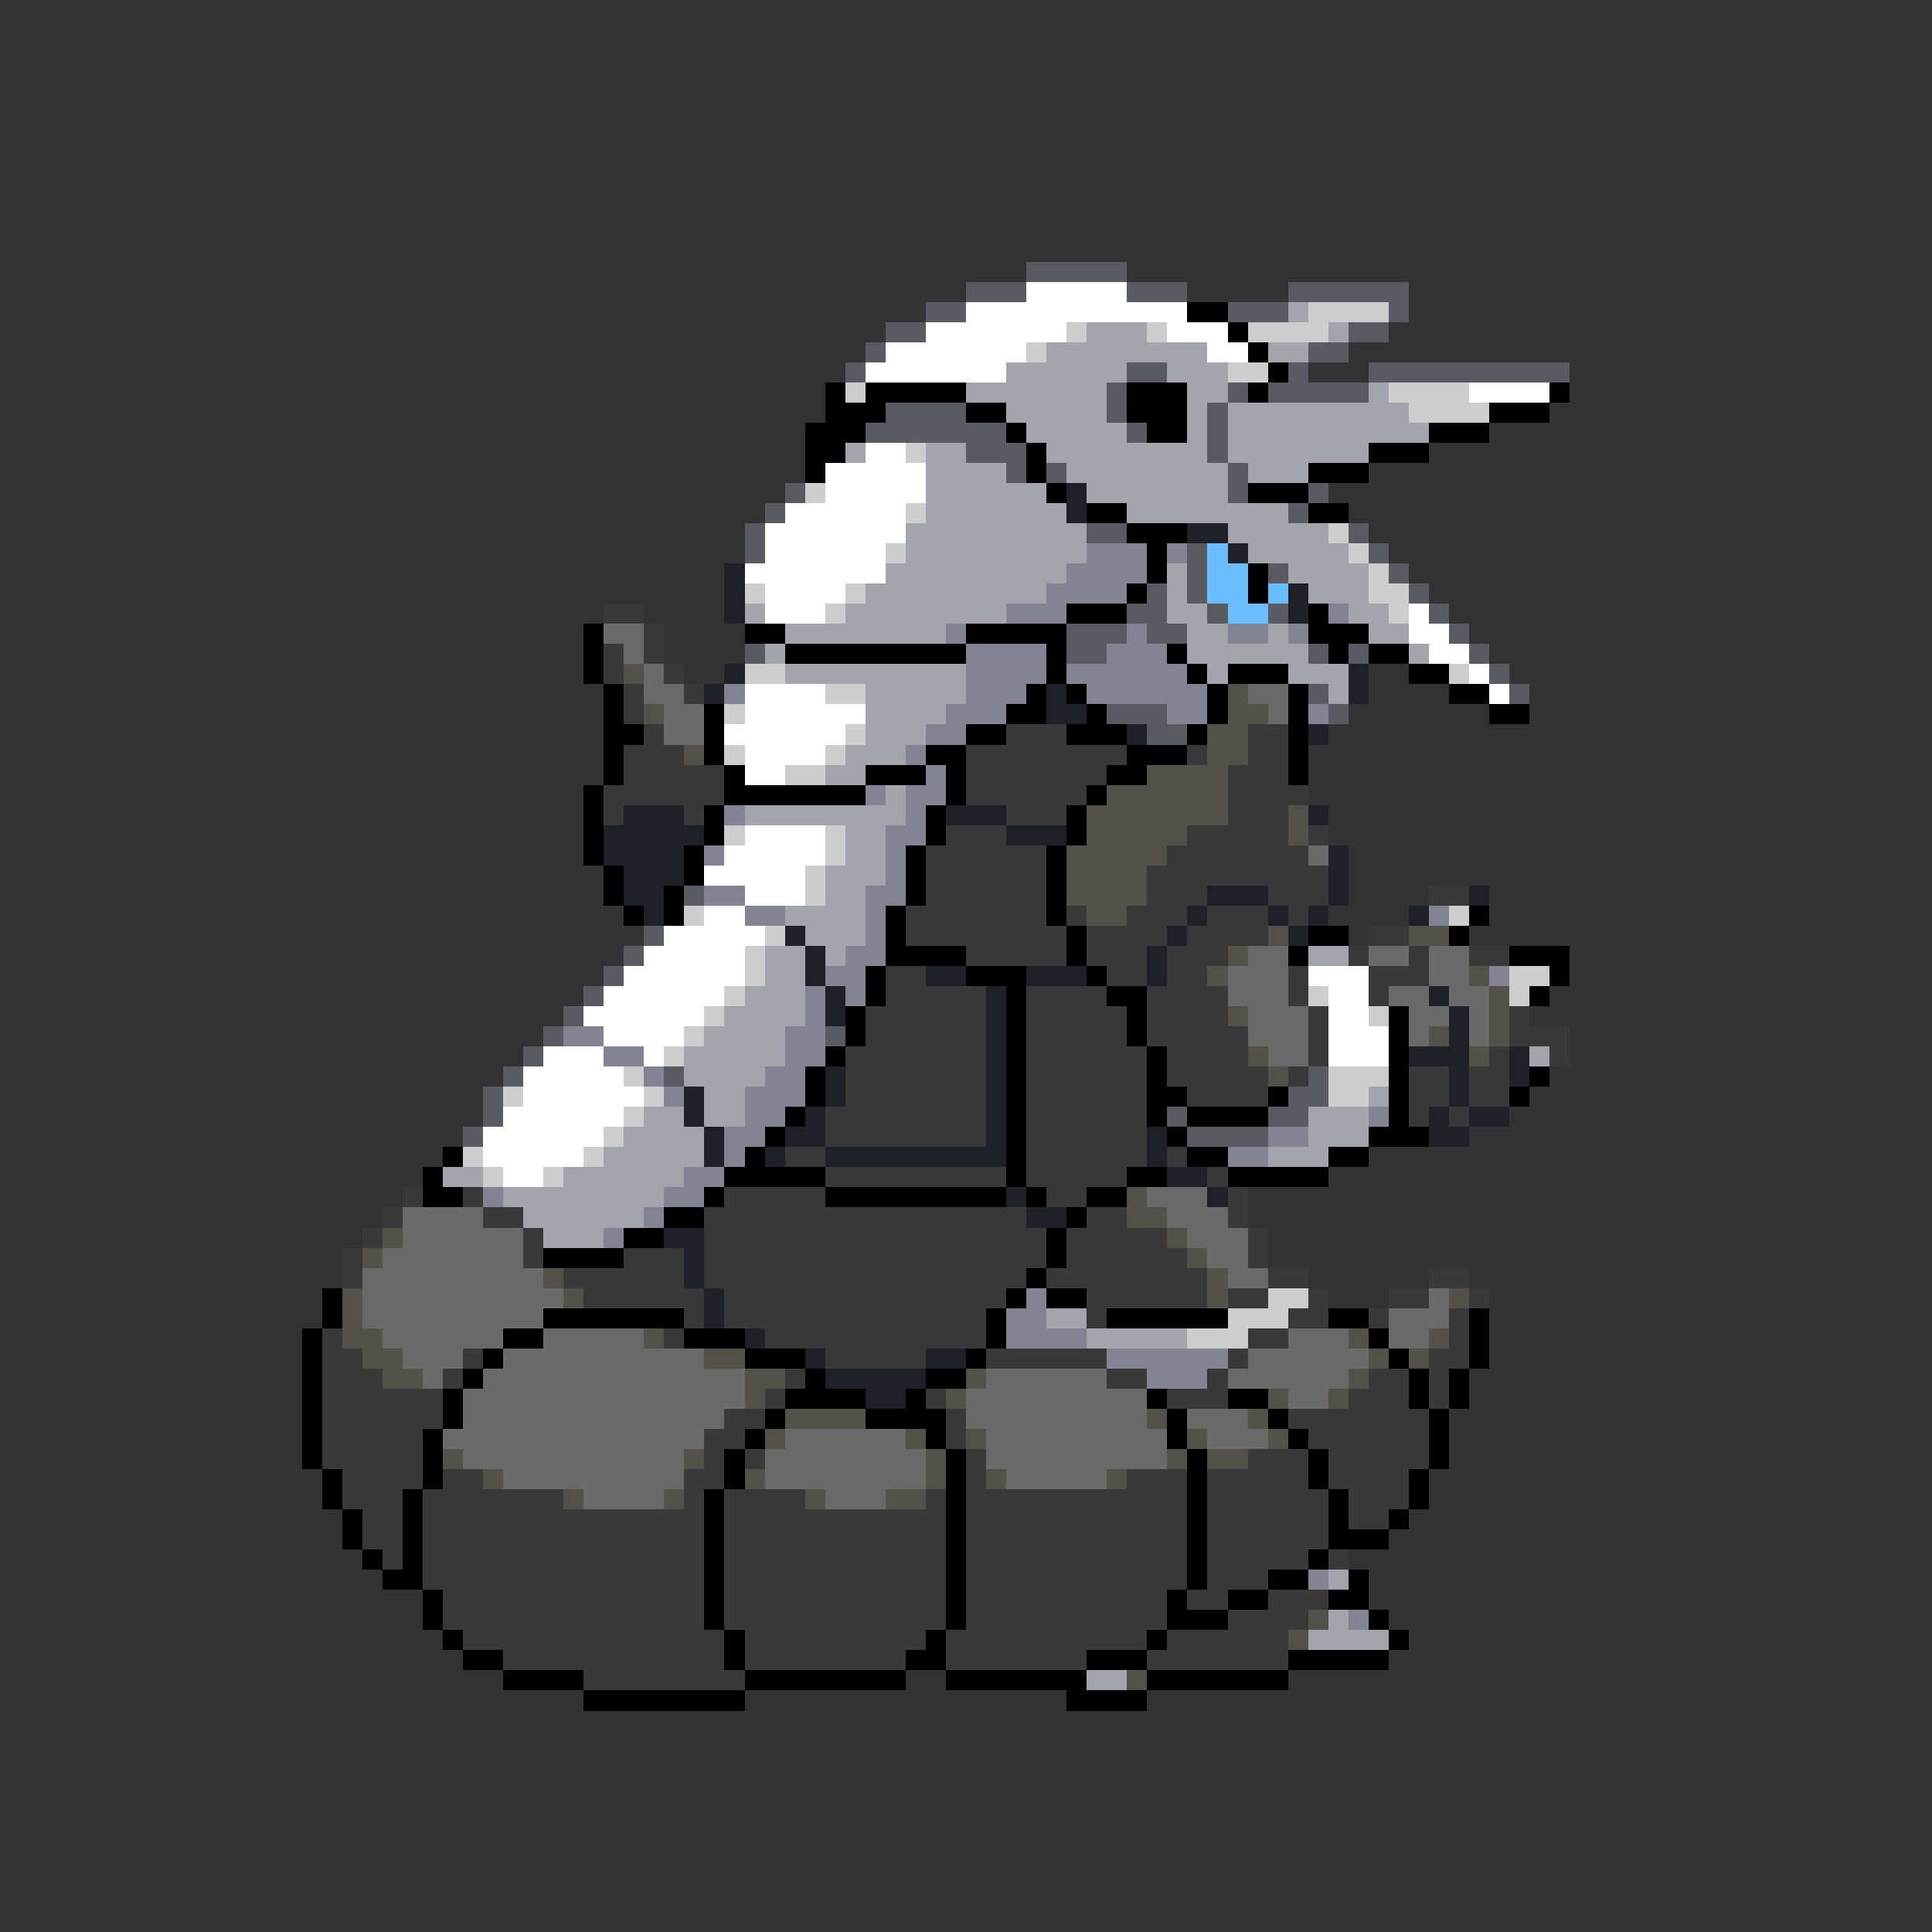 <svg xmlns="http://www.w3.org/2000/svg" viewBox="0 -0.5 96 96" shape-rendering="crispEdges">
<rect x="0" y="-0.5" width="96" height="96" fill="#333333" stroke="none"/>
<path stroke="#5a5a62" d="M51 13h5M48 14h3M56 14h3M64 14h6M46 15h2M61 15h3M69 15h1M44 16h2M67 16h2M43 17h1M65 17h2M42 18h1M56 18h2M64 18h1M68 18h10M55 19h1M61 19h1M63 19h5M44 20h4M55 20h1M60 20h1M43 21h7M56 21h1M60 21h1M48 22h3M60 22h1M50 23h1M52 23h1M61 23h1M39 24h1M61 24h1M65 24h1M38 25h1M64 25h1M37 26h1M54 26h2M67 26h1M37 27h1M59 27h1M68 27h1M59 28h1M63 28h1M69 28h1M57 29h1M59 29h1M70 29h1M56 30h2M60 30h1M63 30h1M71 30h1M53 31h3M57 31h2M72 31h1M37 32h1M53 32h2M65 32h1M67 32h1M73 32h1M74 33h1M65 34h1M75 34h1M55 35h3M66 35h1M57 36h2M34 44h1M32 46h1M31 47h1M30 48h1M29 49h1M28 50h1M27 51h1M41 51h1M26 52h1M25 53h1M33 53h1M65 53h1M24 54h1M64 54h2M24 55h1M58 55h1M63 55h2M23 56h1M59 56h4" />
<path stroke="#ffffff" d="M51 14h5M48 15h11M46 16h7M58 16h3M44 17h7M60 17h2M43 18h7M73 19h4M43 22h2M41 23h5M41 24h5M39 25h6M38 26h7M38 27h6M37 28h7M38 29h4M38 30h3M70 30h1M70 31h2M71 32h2M73 33h1M37 34h4M74 34h1M37 35h6M36 36h6M37 37h4M37 38h2M37 41h4M36 42h5M35 43h5M37 44h3M35 45h2M33 46h5M32 47h5M31 48h6M65 48h3M30 49h6M66 49h2M29 50h6M66 50h2M30 51h4M66 51h3M27 52h3M32 52h1M66 52h3M26 53h5M26 54h6M25 55h6M24 56h6M24 57h5M25 58h2" />
<path stroke="#000000" d="M59 15h2M61 16h1M62 17h1M63 18h1M41 19h1M43 19h5M56 19h3M62 19h1M77 19h1M41 20h3M48 20h2M56 20h3M74 20h3M40 21h3M50 21h1M57 21h2M71 21h3M40 22h2M51 22h1M68 22h3M40 23h1M51 23h1M65 23h3M52 24h1M62 24h3M54 25h2M65 25h2M56 26h3M57 27h1M57 28h1M62 28h1M56 29h1M62 29h1M53 30h3M65 30h1M29 31h1M37 31h2M48 31h5M65 31h3M29 32h1M39 32h9M52 32h1M58 32h1M66 32h1M68 32h2M29 33h1M52 33h1M59 33h1M61 33h3M70 33h2M30 34h1M51 34h1M53 34h1M60 34h1M64 34h1M72 34h2M30 35h1M35 35h1M50 35h2M54 35h1M60 35h1M64 35h1M74 35h2M30 36h2M35 36h1M48 36h2M53 36h3M59 36h1M64 36h1M30 37h1M35 37h1M46 37h2M56 37h3M64 37h1M30 38h1M36 38h1M43 38h3M47 38h1M55 38h2M64 38h1M29 39h1M36 39h7M47 39h1M54 39h1M29 40h1M35 40h1M46 40h1M53 40h1M29 41h1M35 41h1M46 41h1M53 41h1M29 42h1M34 42h1M45 42h1M52 42h1M30 43h1M34 43h1M45 43h1M52 43h1M30 44h1M33 44h1M45 44h1M52 44h1M31 45h1M33 45h1M44 45h1M52 45h1M73 45h1M44 46h1M53 46h1M65 46h2M72 46h1M44 47h4M53 47h1M64 47h1M75 47h3M43 48h1M48 48h3M54 48h1M77 48h1M43 49h1M50 49h1M55 49h2M76 49h1M42 50h1M50 50h1M56 50h1M69 50h1M42 51h1M50 51h1M56 51h1M69 51h1M41 52h1M50 52h1M57 52h1M69 52h1M40 53h1M50 53h1M57 53h1M69 53h1M76 53h1M40 54h1M50 54h1M57 54h2M63 54h1M69 54h1M75 54h1M39 55h1M50 55h1M57 55h1M59 55h4M69 55h1M38 56h1M50 56h1M58 56h1M68 56h3M22 57h1M37 57h1M50 57h1M59 57h2M66 57h2M21 58h1M36 58h5M50 58h1M56 58h2M61 58h5M21 59h2M35 59h1M41 59h9M51 59h1M54 59h2M33 60h2M53 60h1M31 61h2M52 61h1M27 62h4M52 62h1M51 63h1M16 64h1M50 64h1M52 64h2M16 65h1M27 65h7M49 65h1M55 65h6M66 65h2M73 65h1M15 66h1M25 66h2M34 66h3M49 66h1M68 66h1M73 66h1M15 67h1M24 67h1M37 67h3M48 67h1M69 67h1M73 67h1M15 68h1M23 68h1M40 68h1M46 68h2M70 68h1M72 68h1M15 69h1M22 69h1M39 69h4M45 69h1M57 69h1M61 69h2M70 69h1M72 69h1M15 70h1M22 70h1M38 70h1M43 70h4M58 70h1M63 70h1M71 70h1M15 71h1M21 71h1M37 71h1M46 71h1M58 71h1M64 71h1M71 71h1M15 72h1M21 72h1M36 72h1M47 72h1M59 72h1M65 72h1M71 72h1M16 73h1M21 73h1M36 73h1M47 73h1M59 73h1M65 73h1M70 73h1M16 74h1M20 74h1M35 74h1M47 74h1M59 74h1M66 74h1M70 74h1M17 75h1M20 75h1M35 75h1M47 75h1M59 75h1M66 75h1M69 75h1M17 76h1M20 76h1M35 76h1M47 76h1M59 76h1M66 76h3M18 77h1M20 77h1M35 77h1M47 77h1M59 77h1M65 77h1M19 78h2M35 78h1M47 78h1M59 78h1M63 78h2M67 78h1M21 79h1M35 79h1M47 79h1M58 79h1M61 79h2M66 79h2M21 80h1M35 80h1M47 80h1M58 80h3M68 80h1M22 81h1M36 81h1M46 81h1M57 81h1M69 81h1M23 82h2M36 82h1M45 82h2M54 82h3M64 82h5M25 83h4M37 83h8M47 83h7M57 83h7M29 84h8M53 84h4" />
<path stroke="#a4a4ac" d="M64 15h1M54 16h3M66 16h1M52 17h8M63 17h2M50 18h6M58 18h3M48 19h7M59 19h2M68 19h1M50 20h5M59 20h1M61 20h9M51 21h5M59 21h1M61 21h10M42 22h1M46 22h2M52 22h8M61 22h7M46 23h4M53 23h8M62 23h3M46 24h6M54 24h7M46 25h7M56 25h8M45 26h9M61 26h5M45 27h9M62 27h5M44 28h9M58 28h1M64 28h4M43 29h9M58 29h1M65 29h3M37 30h1M42 30h8M58 30h2M67 30h2M39 31h8M59 31h2M63 31h1M68 31h2M38 32h1M59 32h6M70 32h1M39 33h9M60 33h1M64 33h3M43 34h5M66 34h1M43 35h4M43 36h3M42 37h3M41 38h2M44 39h1M37 40h8M42 41h2M42 42h2M41 43h3M41 44h2M39 45h4M40 46h3M38 47h2M41 47h1M65 47h2M38 48h2M37 49h3M36 50h4M35 51h4M34 52h5M76 52h1M34 53h4M35 54h2M68 54h1M32 55h2M35 55h2M65 55h3M31 56h4M65 56h3M30 57h5M63 57h3M22 58h2M28 58h6M25 59h8M26 60h6M27 61h3M52 65h2M54 66h5M66 78h1M66 80h1M65 81h4M54 83h2" />
<path stroke="#cdcdcd" d="M65 15h4M53 16h1M57 16h1M62 16h4M51 17h1M61 18h2M42 19h1M69 19h4M70 20h4M45 22h1M40 24h1M45 25h1M66 26h1M44 27h1M67 27h1M68 28h1M37 29h1M42 29h1M68 29h2M41 30h1M69 30h1M37 33h2M72 33h1M41 34h2M36 35h1M42 36h1M36 37h1M41 37h1M39 38h2M36 41h1M41 41h1M41 42h1M40 43h1M40 44h1M34 45h1M72 45h1M38 46h1M37 47h1M37 48h1M75 48h2M36 49h1M65 49h1M75 49h1M35 50h1M68 50h1M34 51h1M33 52h1M31 53h1M66 53h3M25 54h1M32 54h1M66 54h2M31 55h1M30 56h1M23 57h1M29 57h1M24 58h1M27 58h1M63 64h2M61 65h3M59 66h3" />
<path stroke="#202029" d="M53 24h1M53 25h1M59 26h2M61 27h1M36 28h1M36 29h1M64 29h1M36 30h1M64 30h1M36 33h1M67 33h1M35 34h1M52 34h1M67 34h1M52 35h2M56 36h1M65 36h1M31 40h3M47 40h3M65 40h1M30 41h5M50 41h3M30 42h4M66 42h1M31 43h3M66 43h1M31 44h2M60 44h3M66 44h1M73 44h1M32 45h1M59 45h1M63 45h1M65 45h1M70 45h1M39 46h1M58 46h1M64 46h1M40 47h1M57 47h1M40 48h1M46 48h2M51 48h3M57 48h1M41 49h1M49 49h1M71 49h1M41 50h1M49 50h1M72 50h1M49 51h1M72 51h1M49 52h1M70 52h3M75 52h1M41 53h1M49 53h1M72 53h1M75 53h1M34 54h1M41 54h1M49 54h1M72 54h1M34 55h1M40 55h1M49 55h1M71 55h1M73 55h2M35 56h1M39 56h2M49 56h1M57 56h1M71 56h2M35 57h1M38 57h1M41 57h9M57 57h1M58 58h2M50 59h1M60 59h1M51 60h2M33 61h2M34 62h1M34 63h1M35 64h1M35 65h1M37 66h1M40 67h1M46 67h2M41 68h5M43 69h2" />
<path stroke="#838394" d="M54 27h3M58 27h1M53 28h4M52 29h4M50 30h3M66 30h1M47 31h1M56 31h1M61 31h2M64 31h1M48 32h4M55 32h3M48 33h4M53 33h6M36 34h1M48 34h3M54 34h6M47 35h3M58 35h2M65 35h1M46 36h2M45 37h1M46 38h1M43 39h1M45 39h2M36 40h1M45 40h1M44 41h2M35 42h1M44 42h1M44 43h1M35 44h2M43 44h2M37 45h2M43 45h1M71 45h1M43 46h1M42 47h2M41 48h2M74 48h1M40 49h1M42 49h1M40 50h1M28 51h2M39 51h2M30 52h2M39 52h2M32 53h1M38 53h2M33 54h1M37 54h3M37 55h2M68 55h1M36 56h2M63 56h2M36 57h1M61 57h2M34 58h2M24 59h1M33 59h2M32 60h1M30 61h1M51 64h1M50 65h2M50 66h4M55 67h6M57 68h3M65 78h1M67 80h1" />
<path stroke="#6abdff" d="M60 27h1M60 28h2M60 29h2M63 29h1M61 30h2" />
<path stroke="#393939" d="M30 30h2M32 31h1M30 32h1M32 32h1M30 33h1M33 33h1M31 34h1M34 34h1M31 35h1M32 36h1M50 36h3M62 36h2M31 37h3M48 37h8M59 37h1M62 37h2M31 38h5M48 38h7M61 38h3M30 39h6M48 39h6M61 39h4M30 40h1M34 40h1M50 40h3M61 40h3M47 41h3M59 41h5M65 41h1M46 42h6M58 42h7M46 43h6M57 43h9M46 44h6M57 44h3M63 44h3M71 44h2M45 45h7M53 45h1M56 45h3M60 45h3M64 45h1M45 46h8M54 46h4M59 46h4M68 46h2M48 47h5M54 47h3M58 47h3M67 47h1M70 47h1M73 47h2M44 48h2M55 48h2M58 48h2M64 48h1M68 48h3M44 49h5M51 49h4M57 49h4M64 49h1M68 49h1M43 50h6M51 50h5M57 50h4M65 50h1M75 50h1M43 51h6M51 51h5M57 51h5M65 51h1M75 51h3M42 52h7M51 52h6M58 52h4M65 52h1M74 52h1M77 52h1M42 53h7M51 53h6M58 53h5M64 53h1M70 53h2M73 53h2M42 54h7M51 54h6M59 54h4M70 54h2M73 54h2M41 55h8M51 55h6M70 55h1M72 55h1M41 56h8M51 56h6M39 57h2M51 57h6M58 57h1M41 58h9M51 58h5M60 58h1M20 59h1M23 59h1M36 59h5M52 59h2M61 59h1M19 60h1M24 60h2M35 60h16M54 60h2M61 60h1M18 61h1M26 61h1M35 61h17M53 61h5M62 61h1M17 62h1M26 62h1M31 62h3M35 62h17M53 62h6M62 62h1M17 63h1M28 63h6M35 63h16M52 63h8M63 63h2M71 63h2M29 64h6M36 64h14M54 64h6M61 64h2M65 64h1M69 64h2M73 64h1M34 65h1M36 65h13M54 65h1M64 65h2M68 65h1M72 65h1M16 66h1M33 66h1M38 66h11M62 66h2M72 66h1M16 67h2M23 67h1M41 67h5M49 67h6M61 67h1M71 67h2M16 68h3M22 68h1M39 68h1M55 68h2M60 68h1M68 68h2M71 68h1M16 69h6M38 69h1M46 69h1M58 69h3M67 69h3M71 69h1M16 70h6M36 70h2M47 70h1M64 70h7M16 71h5M35 71h2M47 71h1M65 71h6M16 72h5M35 72h1M37 72h1M48 72h1M62 72h3M66 72h5M17 73h4M22 73h2M34 73h2M48 73h1M56 73h3M60 73h5M66 73h4M17 74h3M21 74h7M34 74h1M36 74h4M46 74h1M48 74h11M60 74h6M67 74h3M18 75h2M21 75h14M36 75h11M48 75h11M60 75h6M67 75h2M18 76h2M21 76h14M36 76h11M48 76h11M60 76h6M19 77h1M21 77h14M36 77h11M48 77h11M60 77h5M66 77h1M21 78h14M36 78h11M48 78h11M60 78h3M22 79h13M36 79h11M48 79h10M59 79h2M63 79h3M22 80h13M36 80h11M48 80h10M61 80h4M23 81h13M37 81h9M47 81h10M58 81h6M25 82h11M37 82h8M47 82h7M57 82h7M29 83h8" />
<path stroke="#6a6a6a" d="M30 31h2M31 32h1M32 33h1M32 34h2M62 34h2M33 35h2M63 35h1M33 36h2M65 42h1M62 47h2M68 47h2M71 47h2M61 48h3M71 48h2M61 49h3M69 49h2M72 49h2M62 50h3M70 50h2M73 50h1M62 51h3M70 51h1M73 51h1M63 52h2M57 59h3M20 60h4M58 60h3M20 61h6M59 61h3M19 62h7M60 62h2M18 63h9M61 63h2M18 64h10M71 64h1M18 65h9M69 65h3M19 66h6M27 66h5M64 66h3M69 66h2M20 67h3M25 67h10M62 67h6M21 68h1M24 68h13M49 68h6M61 68h6M23 69h14M48 69h9M64 69h2M23 70h13M48 70h9M59 70h3M22 71h13M39 71h6M49 71h9M60 71h3M23 72h11M38 72h8M49 72h9M25 73h9M38 73h8M50 73h5M29 74h4M41 74h3" />
<path stroke="#52524a" d="M31 33h1M61 34h1M32 35h1M61 35h2M60 36h2M34 37h1M60 37h2M57 38h4M55 39h6M54 40h7M64 40h1M54 41h5M64 41h1M53 42h5M53 43h4M53 44h4M54 45h2M63 46h1M70 46h2M61 47h1M60 48h1M73 48h1M74 49h1M61 50h1M74 50h1M71 51h1M74 51h1M62 52h1M73 52h1M63 53h1M56 59h1M56 60h2M19 61h1M58 61h1M18 62h1M59 62h1M27 63h1M60 63h1M17 64h1M28 64h1M60 64h1M72 64h1M17 65h1M17 66h2M32 66h1M67 66h1M71 66h1M18 67h2M35 67h2M68 67h1M70 67h1M19 68h2M37 68h2M48 68h1M67 68h1M37 69h1M47 69h1M63 69h1M66 69h1M39 70h4M57 70h1M62 70h1M38 71h1M45 71h1M48 71h1M59 71h1M63 71h1M22 72h1M34 72h1M46 72h1M58 72h1M60 72h2M24 73h1M37 73h1M46 73h1M49 73h1M55 73h1M28 74h1M33 74h1M40 74h1M44 74h2M65 80h1M64 81h1M56 83h1" />
</svg>